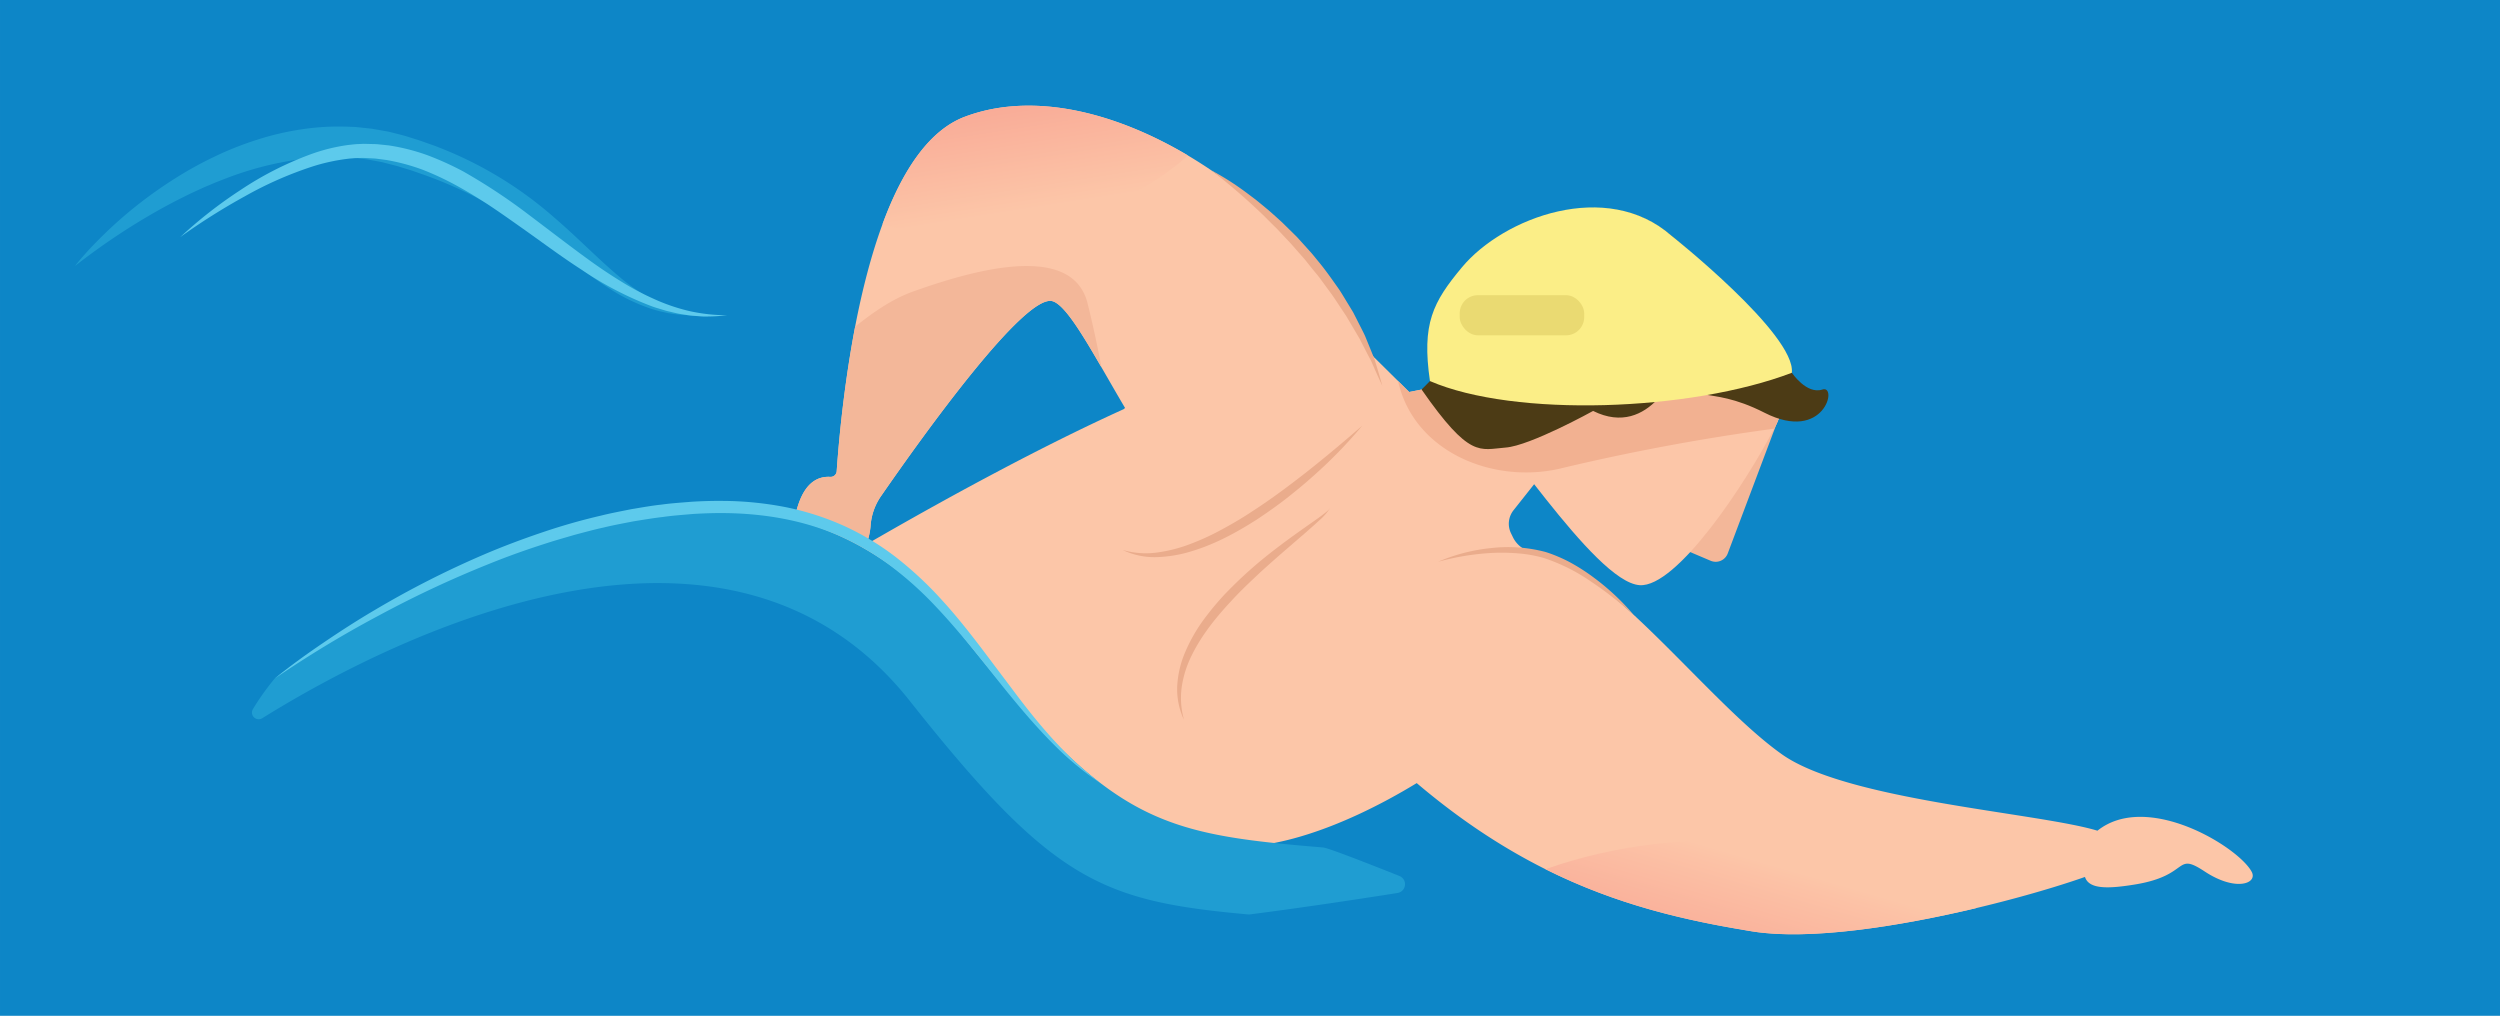 <svg xmlns="http://www.w3.org/2000/svg" xmlns:xlink="http://www.w3.org/1999/xlink" width="295.451mm" height="120.05mm" viewBox="0 0 837.498 340.3">
  <defs>
    <linearGradient id="a" x1="352.605" y1="199.583" x2="343.582" y2="142.261" gradientUnits="userSpaceOnUse">
      <stop offset="0.05" stop-color="#fcc6a8"/>
      <stop offset="1" stop-color="#f79d8e"/>
    </linearGradient>
    <linearGradient id="b" x1="597.969" y1="411.675" x2="572.718" y2="498.588" gradientUnits="userSpaceOnUse">
      <stop offset="0.05" stop-color="#fcc6a8"/>
      <stop offset="0.097" stop-color="#fcc2a6"/>
      <stop offset="0.404" stop-color="#f9ae99"/>
      <stop offset="0.707" stop-color="#f8a191"/>
      <stop offset="1" stop-color="#f79d8e"/>
    </linearGradient>
  </defs>
  <title>пловец</title>
  <rect width="837.498" height="340.3" fill="#0d86c7"/>
  <g>
    <path d="M455.668,231.068c-25.163-42.572-85.531-81.155-128.077-65.1-32.053,12.1-40.7,87.719-42.91,118.765a2.041,2.041,0,0,1-2.191,1.869c-3.984-.219-8.1,1.754-10.6,9.089-6.1,17.871,5.668,21.483-5.185,27.37s-11.932,13.788-7.455,13.8c8.6.024,35.54-15.285,36.8-34.07a19.875,19.875,0,0,1,3.611-9.924c13.791-19.933,48.085-67.836,57.346-65.11,11.675,3.437,38.75,78.609,61.542,71S473.3,262.37,455.668,231.068Z" transform="translate(-4.392 -126.85)" fill="#fcc6a8"/>
    <path d="M311.126,224.209c-7.331,2.444-13.947,7.03-20.267,12.087a423.278,423.278,0,0,0-6.178,48.44,2.041,2.041,0,0,1-2.191,1.869c-3.984-.219-8.1,1.754-10.6,9.089-6.1,17.871,5.668,21.483-5.185,27.37s-11.932,13.788-7.455,13.8c8.6.024,35.54-15.285,36.8-34.07a19.875,19.875,0,0,1,3.611-9.924c13.791-19.933,48.085-67.836,57.346-65.11,3.95,1.163,9.664,10.54,16.377,22.141-1.362-7.178-2.886-14.342-4.677-21.5C363.469,207.459,328.923,217.928,311.126,224.209Z" transform="translate(-4.392 -126.85)" fill="#f3b799"/>
    <path d="M396.969,183.381a43.6,43.6,0,0,0,5.3-4.488c-24.645-14.61-52.16-21.423-74.682-12.923-12.317,4.649-21.175,18.682-27.542,35.958C331.167,212.2,370.117,203.52,396.969,183.381Z" transform="translate(-4.392 -126.85)" fill="url(#a)"/>
    <path d="M600.835,265.4l-17.651,46.86a4.311,4.311,0,0,1-5.719,2.448l-25.642-10.891S595.236,257.615,600.835,265.4Z" transform="translate(-4.392 -126.85)" fill="#f3b799"/>
    <path d="M758.707,418.9c-4.384-8.265-34.988-27.1-51.671-13.765-19.83-6.019-83.661-10.088-105.571-25.5-25.136-17.684-59.167-64.711-83.01-67.7l-.052-.007a9.211,9.211,0,0,1-7.156-5.062l-.657-1.34a7.3,7.3,0,0,1,.833-7.747l13.98-17.646-15.175-28.653-33.755,6.695c1.093.593,2.176,1.218,3.242,1.9-1.066-.682-2.149-1.307-3.242-1.9l-11.557-11.437c-2.6-2.173-10.607-22.908-15.788-19.892-23.247-7.355-54.319,23.983-68.274,37.061-54.862,24.875-119.675,65.284-119.675,65.284s-14.467,34.359,7.233,54.25,97.651,12.658,137.086,25.317c19.775,6.348,48.905-4.585,73.494-19.57,40.493,34.367,77.082,43.928,112.332,49.666,30.2,4.917,87.617-9.79,111.535-18.23,1.353,4.3,8.161,3.932,16.809,2.52,18.635-3.044,13.046-11.114,23.352-4.315S760.805,422.851,758.707,418.9Z" transform="translate(-4.392 -126.85)" fill="#fcc6a8"/>
    <path d="M522.124,418.024c24.037,12.018,46.888,17.191,69.2,20.824,19.206,3.126,49.406-1.684,75.008-7.77C623.147,406.292,568.529,401.651,522.124,418.024Z" transform="translate(-4.392 -126.85)" fill="url(#b)"/>
    <path d="M495.916,262.633s-14.884-18.053,1.76-39.3,38.331-32.923,59.845-16.927,52.225,42.529,41.87,62.751-33.425,54.567-45.716,53.725C538.251,321.825,504.77,267.4,495.916,262.633Z" transform="translate(-4.392 -126.85)" fill="#fcc6a8"/>
    <path d="M526.781,283.881a722.625,722.625,0,0,1,71.932-13.42c.229-.438.461-.879.679-1.3,10.355-20.221-20.356-46.755-41.87-62.751s-43.2-4.32-59.845,16.927c-10.085,12.875-8.592,24.568-5.852,31.792l-15.351,3.045-3.733-3.694C478.005,278.2,504.372,288.974,526.781,283.881Z" transform="translate(-4.392 -126.85)" fill="#f2b191"/>
    <path d="M480.629,257.344l6.163-6.246s-6.973-13.946,6.973-30.682,45.958-35.244,70.428-14.643c0,0,40.468,32.92,40.468,45.955,0,0,4.932,7.357,10.217,5.616s.7,17.988-19.376,7.771-24.661-1.057-28.888-15.5c0,0-9.16,24.516-28.536,14.9,0,0-21.012,11.645-29.3,12.27C500.03,277.446,496.811,280.575,480.629,257.344Z" transform="translate(-4.392 -126.85)" fill="#4c3b15"/>
    <path d="M604.662,251.728c1.375-12.84-40.378-45.955-40.378-45.955-21.653-19-56.181-6.128-70.127,10.607-9.757,11.709-13.528,18.869-10.73,38.128C511.711,266.747,570.657,264.684,604.662,251.728Z" transform="translate(-4.392 -126.85)" fill="#fbee87"/>
    <path d="M103.06,363.409s148.8-117.469,229.407-15.657c50.4,63.664,65.689,67.609,121.843,72.239,2.7.223,35.484,13.538,35.484,13.538s-70.6,11.718-95.633,12.25S95.315,413.13,103.06,363.409Z" transform="translate(-4.392 -126.85)" fill="#0d86c7"/>
    <path d="M309.191,361.68c47.848,60.437,64.054,67.055,113.614,71.532,18.32-2.336,38.019-5.353,49.751-7.211a2.973,2.973,0,0,0,.639-5.7c-9.885-3.942-23.829-9.4-25.55-9.545-56.153-4.63-71.44-8.575-121.843-72.239C245.2,236.707,96.395,354.176,96.395,354.176a85.487,85.487,0,0,0-7.314,10.281,2.251,2.251,0,0,0,3.161,3C138.216,338.839,248.347,284.828,309.191,361.68Z" transform="translate(-4.392 -126.85)" fill="#1f9dd2"/>
    <path d="M551.631,332.783c-2.262-2.015-4.556-3.975-6.95-5.806-2.359-1.871-4.8-3.624-7.289-5.29a61.591,61.591,0,0,0-15.883-7.931,43.979,43.979,0,0,0-8.694-1.533,67.3,67.3,0,0,0-8.922-.124,85.3,85.3,0,0,0-17.752,2.951,60.027,60.027,0,0,1,17.622-4.58,49.509,49.509,0,0,1,18.343,1.28,44.635,44.635,0,0,1,4.352,1.622,45.565,45.565,0,0,1,4.161,2.005,65.749,65.749,0,0,1,7.71,4.978A80.184,80.184,0,0,1,551.631,332.783Z" transform="translate(-4.392 -126.85)" fill="#eaac8c"/>
    <path d="M460.768,269.428A156.176,156.176,0,0,1,444.239,286.4c-2.937,2.653-6.015,5.149-9.128,7.6-3.132,2.432-6.39,4.707-9.7,6.906-6.693,4.269-13.764,8.141-21.464,10.492a44.128,44.128,0,0,1-11.848,2.085,24.52,24.52,0,0,1-11.644-2.408,27.473,27.473,0,0,0,11.541.87,49.18,49.18,0,0,0,11.164-2.867,81.687,81.687,0,0,0,10.53-4.848c3.413-1.838,6.774-3.8,10.014-5.957,6.551-4.212,12.807-8.91,18.967-13.745C448.807,279.662,454.815,274.61,460.768,269.428Z" transform="translate(-4.392 -126.85)" fill="#eaac8c"/>
    <path d="M450,297a19.039,19.039,0,0,1-3.8,4.315c-1.4,1.317-2.847,2.562-4.276,3.831l-8.648,7.467c-2.846,2.517-5.7,5.009-8.439,7.62-2.754,2.589-5.477,5.208-8.009,7.991-5.123,5.486-9.861,11.393-13.148,18.054a35.252,35.252,0,0,0-3.383,10.53,27.118,27.118,0,0,0,.728,11.176,24.059,24.059,0,0,1-2.264-11.311,33.22,33.22,0,0,1,2.685-11.4,54.387,54.387,0,0,1,5.714-10.2,95.317,95.317,0,0,1,7.373-8.983,144.28,144.28,0,0,1,17.194-15.357c3.028-2.347,6.138-4.576,9.249-6.786l4.674-3.293c.78-.547,1.541-1.115,2.291-1.7.362-.3.765-.572,1.1-.9l.52-.486Z" transform="translate(-4.392 -126.85)" fill="#eaac8c"/>
    <path d="M410.2,183.929a89.256,89.256,0,0,1,10.009,6.207c1.609,1.131,3.155,2.346,4.739,3.518,1.535,1.229,3.045,2.493,4.563,3.75,1.474,1.3,2.947,2.615,4.4,3.95l4.216,4.149c.718.678,1.372,1.417,2.031,2.151l1.984,2.2c.655.738,1.337,1.453,1.969,2.211l1.875,2.293c2.531,3.034,4.777,6.29,7.054,9.516,1.08,1.653,2.072,3.366,3.11,5.044l1.536,2.53,1.344,2.642c.882,1.766,1.816,3.5,2.651,5.288l2.233,5.476c.353.919.74,1.822,1.062,2.75l.861,2.825q.851,2.825,1.628,5.653-1.254-2.672-2.441-5.342l-1.173-2.672c-.419-.878-.9-1.728-1.348-2.592L459.84,240.3l-2.949-5.011-1.473-2.5-1.606-2.419c-1.08-1.6-2.111-3.241-3.228-4.817l-3.433-4.674c-1.1-1.591-2.407-3.025-3.6-4.542l-1.807-2.269c-.61-.75-1.27-1.458-1.9-2.19-1.291-1.44-2.528-2.931-3.864-4.331l-3.985-4.229c-1.389-1.351-2.756-2.725-4.121-4.105A209.657,209.657,0,0,0,410.2,183.929Z" transform="translate(-4.392 -126.85)" fill="#eaac8c"/>
    <rect x="488.997" y="98.887" width="41.713" height="13.448" rx="6.101" ry="6.101" fill="#eada72"/>
    <path d="M96.395,354.176c5.282-4.305,10.831-8.28,16.475-12.107s11.383-7.535,17.277-10.985a313.808,313.808,0,0,1,36.561-18.553c6.3-2.686,12.721-5.094,19.217-7.292a205.213,205.213,0,0,1,19.795-5.658c3.333-.835,6.717-1.461,10.086-2.144,3.4-.555,6.779-1.186,10.207-1.548,3.41-.477,6.855-.682,10.288-.968,3.443-.2,6.895-.309,10.352-.268a112.762,112.762,0,0,1,20.657,2.037,91.662,91.662,0,0,1,19.826,6.333A88.368,88.368,0,0,1,304.9,313.809a121.067,121.067,0,0,1,15.088,14.126c4.642,5.068,8.887,10.447,13.031,15.865L345.3,360.118c8.206,10.792,17.1,21.2,28.085,29.315a100.009,100.009,0,0,1-15.789-12.976c-4.85-4.814-9.341-9.977-13.689-15.232s-8.536-10.632-12.807-15.911-8.652-10.45-13.289-15.345a117.888,117.888,0,0,0-14.965-13.452,88.815,88.815,0,0,0-17.218-10.108c-12.211-5.384-25.627-7.593-39.007-7.679-3.35-.026-6.7.1-10.056.3-3.347.3-6.7.515-10.033,1-3.341.384-6.66.948-9.984,1.483-3.3.651-6.621,1.244-9.9,2.046-3.294.714-6.545,1.621-9.808,2.476-3.236.956-6.489,1.858-9.7,2.911-6.433,2.057-12.808,4.326-19.076,6.875a358.081,358.081,0,0,0-36.8,17.247A367.9,367.9,0,0,0,96.395,354.176Z" transform="translate(-4.392 -126.85)" fill="#5dcaec"/>
    <path d="M29.5,215.966c1.511-1.96,3.177-3.79,4.839-5.631q2.545-2.705,5.223-5.3a142.775,142.775,0,0,1,11.253-9.81A145.6,145.6,0,0,1,63.1,186.587a122.809,122.809,0,0,1,13.247-7.306,107.4,107.4,0,0,1,14.2-5.625,92.672,92.672,0,0,1,15.034-3.5,81.845,81.845,0,0,1,15.574-.852l1.961.068c.653.032,1.3.125,1.955.185l3.909.419,3.877.681c.644.123,1.3.21,1.934.364l1.91.476c1.264.33,2.561.642,3.792,1.005l3.627,1.149c1.214.365,2.406.81,3.6,1.232,1.192.439,2.4.818,3.579,1.313a129.622,129.622,0,0,1,38.832,23.59c7.623,6.516,14.415,13.613,21.741,19.78a68.645,68.645,0,0,0,11.785,8.066c1.071.523,2.13,1.1,3.247,1.543l1.667.7,1.709.6c1.131.456,2.312.739,3.483,1.105,1.179.326,2.382.566,3.584.874a47.014,47.014,0,0,1-7.442-.441l-1.86-.3-1.841-.413c-1.242-.249-2.437-.648-3.66-1a61.244,61.244,0,0,1-13.688-6.577c-8.53-5.438-16.041-11.872-23.845-17.5a153.444,153.444,0,0,0-24.325-14.838,137.092,137.092,0,0,0-13.047-5.528c-1.1-.438-2.232-.789-3.346-1.187s-2.231-.79-3.372-1.121l-3.4-1.046c-1.124-.323-2.222-.56-3.331-.854l-1.657-.433c-.553-.141-1.121-.216-1.681-.327l-3.369-.626-3.409-.39c-.569-.058-1.135-.149-1.707-.18l-1.717-.088a77.887,77.887,0,0,0-13.8.366,109.764,109.764,0,0,0-27.262,6.839c-1.1.443-2.224.845-3.323,1.308l-3.3,1.391c-2.176.99-4.361,1.975-6.512,3.046q-6.463,3.189-12.733,6.886A223.21,223.21,0,0,0,29.5,215.966Z" transform="translate(-4.392 -126.85)" fill="#1f9dd2"/>
    <path d="M64.782,206.268A151.008,151.008,0,0,1,85.1,190.415a111.7,111.7,0,0,1,23.167-11.807,60.1,60.1,0,0,1,12.87-3.2c1.118-.106,2.227-.274,3.361-.3l1.694-.076,1.675.039c1.115.048,2.239.016,3.349.133l3.334.347a68.1,68.1,0,0,1,12.92,3.255,101.564,101.564,0,0,1,12.027,5.43,193.946,193.946,0,0,1,21.7,14.3c6.865,5.172,13.612,10.4,20.475,15.384,3.44,2.481,6.944,4.858,10.541,7.06a89.456,89.456,0,0,0,11.132,5.959,63.407,63.407,0,0,0,11.933,4.105,57.953,57.953,0,0,0,12.652,1.41,55.925,55.925,0,0,1-6.433.425l-1.622,0c-.54-.014-1.077-.076-1.617-.112-1.075-.1-2.168-.125-3.237-.3l-3.219-.509c-1.063-.221-2.115-.49-3.177-.734-1.07-.221-2.1-.577-3.14-.885s-2.089-.626-3.1-1.022A112.946,112.946,0,0,1,199.366,217.3c-7.266-4.673-14.11-9.858-21.085-14.748-3.474-2.464-6.941-4.9-10.468-7.231-3.538-2.3-7.134-4.482-10.806-6.478a96.5,96.5,0,0,0-11.3-5.235,69.08,69.08,0,0,0-11.888-3.164l-3.039-.4c-1.014-.139-2.037-.132-3.056-.208l-1.531-.083-1.513.026c-1.008-.014-2.023.116-3.036.179a64.425,64.425,0,0,0-12.1,2.517,124.314,124.314,0,0,0-23.128,10.136A213.962,213.962,0,0,0,64.782,206.268Z" transform="translate(-4.392 -126.85)" fill="#5dcaec"/>
  </g>
</svg>
